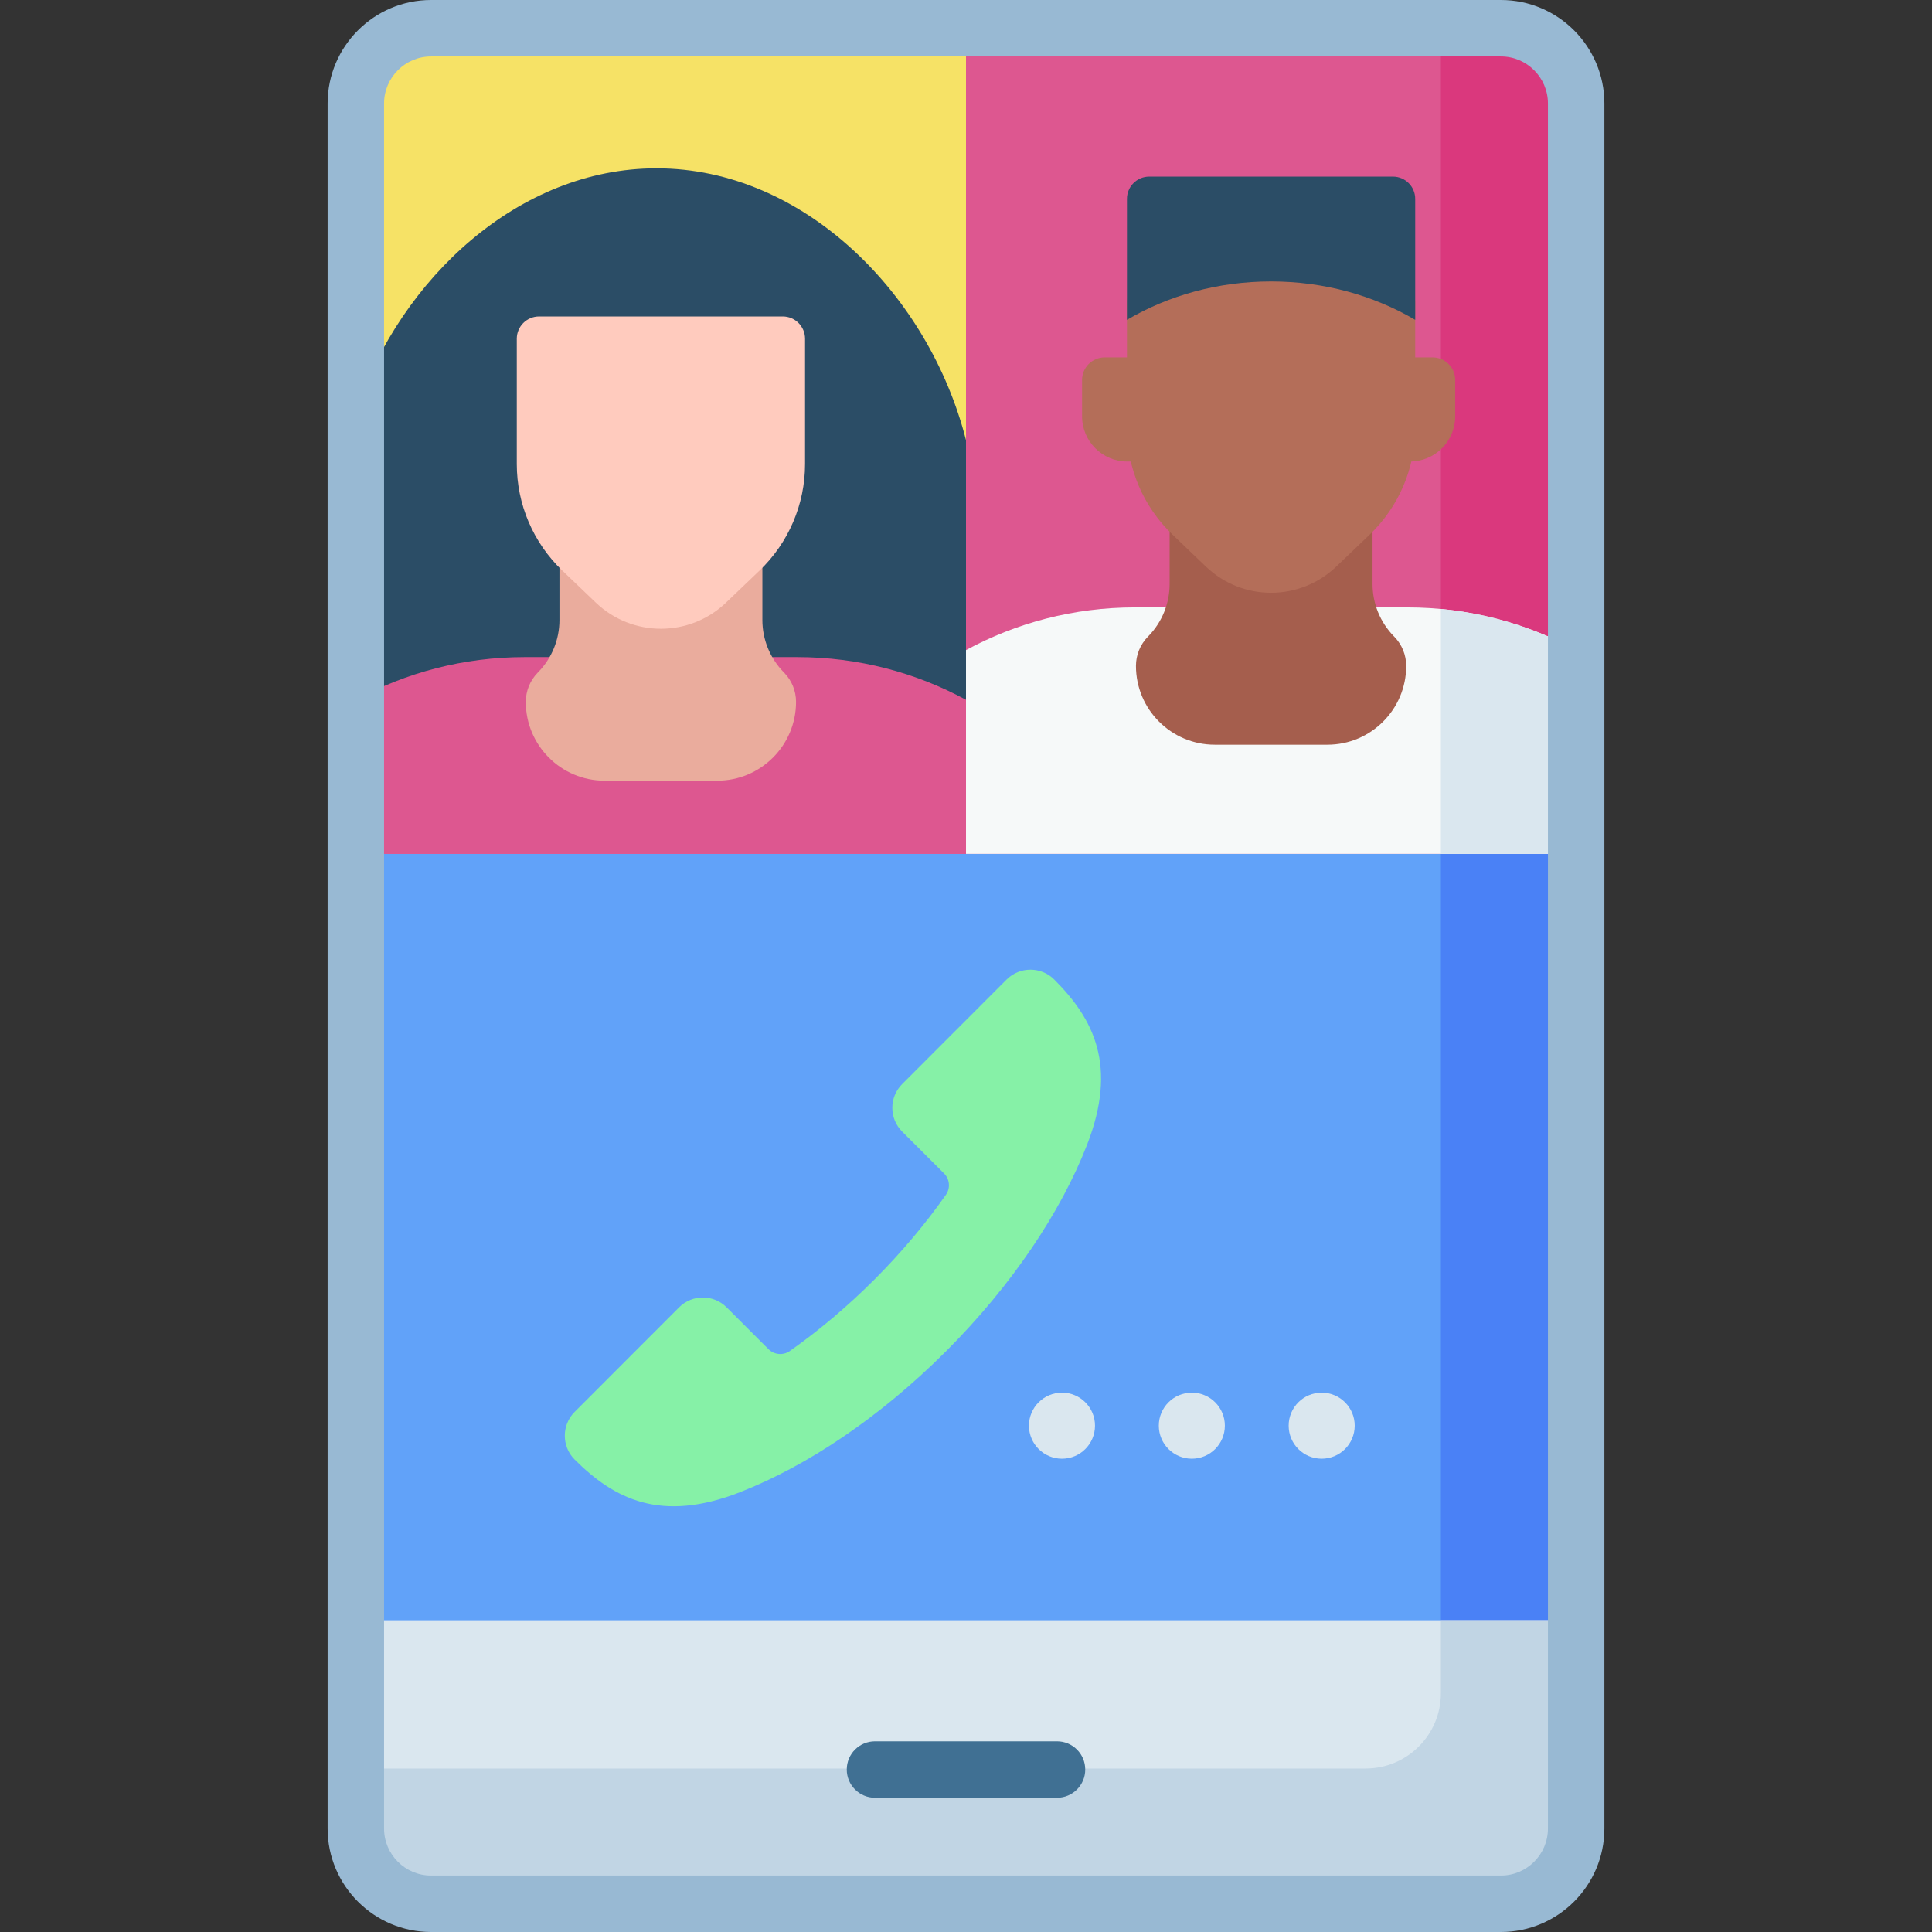 <svg id="Capa_1" enable-background="new 0 0 512 512" height="512" viewBox="0 0 512 512" width="512" xmlns="http://www.w3.org/2000/svg"><rect x="0" y="0" width="512" height="512" fill="#333333" stroke="none"/><g><g><path d="m412.713 445.084 4.986-15.705v-401.958c0-11.014-8.929-19.943-19.943-19.943h-283.512c-11.014 0-19.943 8.929-19.943 19.943v401.957l4.986 15.705h313.426z" fill="#61a2f9"/></g><g><path d="m397.756 7.478h-15.907v437.605h30.865l4.986-15.705v-401.957c-.001-11.014-8.93-19.943-19.944-19.943z" fill="#4a81f6"/></g><g><path d="m256 7.478h-141.756c-11.014 0-19.943 8.929-19.943 19.943v198.86h161.699z" fill="#e7ecf1"/></g><g><path d="m417.699 226.281v-198.86c0-11.014-8.929-19.943-19.943-19.943h-283.512c-11.014 0-19.943 8.929-19.943 19.943v198.86z" fill="#dd5790"/></g><g><path d="m417.699 226.281v-198.86c0-11.014-8.929-19.943-19.943-19.943h-15.907v218.803z" fill="#da387d"/></g><g><path d="m256 7.478h-141.756c-11.014 0-19.943 8.929-19.943 19.943v89.235h161.699z" fill="#f6e266"/></g><g><path d="m94.301 429.379v55.2c0 11.014 8.929 19.943 19.943 19.943h283.513c11.014 0 19.943-8.929 19.943-19.943v-55.2z" fill="#dae7ef"/></g><g><path d="m381.849 429.379v19.35c0 11.014-8.929 19.943-19.943 19.943h-267.605v15.907c0 11.014 8.929 19.943 19.943 19.943h283.513c11.014 0 19.943-8.929 19.943-19.943v-55.2z" fill="#c1d5e4"/></g><g><path d="m256 116.645c-9.781-38.438-42.795-72.039-82.025-72.039-36.521 0-67.657 29.121-79.674 64.156v109.614h156.48l5.219-32.925z" fill="#2b4d66"/></g><g><path d="m256 185.452c-13.306-7.21-28.539-11.314-44.737-11.314h-72.226c-16.198 0-31.431 4.105-44.737 11.314v40.829h161.7z" fill="#dd5790"/></g><g><path d="m202.04 164.304v-29.377h-53.779v29.377c0 5.16-2.016 10.116-5.618 13.811l-.158.162c-2.016 2.068-3.144 4.841-3.144 7.728 0 11.532 9.349 20.881 20.881 20.881h29.858c11.532 0 20.881-9.349 20.881-20.881 0-2.887-1.128-5.661-3.144-7.728l-.158-.162c-3.603-3.695-5.619-8.651-5.619-13.811z" fill="#eaac9d"/></g><g><path d="m201.285 151.205-8.88 8.494c-9.651 9.231-24.858 9.231-34.509 0l-8.88-8.494c-7.704-7.369-12.062-17.567-12.062-28.228v-33.204c0-3.261 2.644-5.905 5.905-5.905h64.583c3.261 0 5.905 2.644 5.905 5.905v33.204c0 10.661-4.358 20.859-12.062 28.228z" fill="#ffcbbe"/></g><g><path d="m417.699 172.28c-13.306-7.21-28.539-11.314-44.737-11.314h-72.226c-16.198 0-31.431 4.105-44.737 11.314v54.001h161.699v-54.001z" fill="#f6f9f9"/></g><g><path d="m381.849 226.281h35.85v-54.001c-10.843-5.876-22.967-9.687-35.85-10.897z" fill="#dae7ef"/></g><g><path d="m363.739 154.771v-29.377h-53.779v29.377c0 5.16-2.016 10.116-5.618 13.811l-.158.162c-2.016 2.068-3.144 4.841-3.144 7.728 0 11.532 9.349 20.881 20.881 20.881h29.858c11.532 0 20.881-9.349 20.881-20.881 0-2.887-1.128-5.661-3.144-7.728l-.158-.162c-3.603-3.695-5.619-8.651-5.619-13.811z" fill="#a55e4d"/></g><g><path d="m362.984 141.672-8.88 8.494c-9.651 9.231-24.858 9.231-34.509 0l-8.88-8.494c-7.704-7.369-12.062-17.567-12.062-28.228v-33.205c0-3.261 2.644-5.905 5.905-5.905h64.583c3.261 0 5.905 2.644 5.905 5.905v33.204c0 10.662-4.357 20.86-12.062 28.229z" fill="#b46e59"/></g><g><path d="m336.85 74.586c14.128 0 27.259 3.753 38.196 10.18v-32.06c0-3.261-2.644-5.905-5.905-5.905h-64.583c-3.261 0-5.905 2.644-5.905 5.905v32.06c10.938-6.427 24.068-10.18 38.197-10.18z" fill="#2b4d66"/></g><g><g><path d="m306.4 122.311h-7.643c-6.627 0-12-5.373-12-12v-9.599c0-3.314 2.686-6 6-6h13.643z" fill="#b46e59"/></g><g><path d="m366.002 122.311h7.643c6.627 0 12-5.373 12-12v-9.599c0-3.314-2.686-6-6-6h-13.643z" fill="#b46e59"/></g></g><g><path d="m397.756 512h-283.512c-15.12 0-27.421-12.301-27.421-27.422v-457.157c-.001-15.12 12.3-27.421 27.421-27.421h283.513c15.12 0 27.422 12.301 27.422 27.421v457.157c-.001 15.121-12.303 27.422-27.423 27.422zm-283.512-497.043c-6.873 0-12.464 5.591-12.464 12.464v457.157c0 6.873 5.591 12.464 12.464 12.464h283.513c6.873 0 12.464-5.591 12.464-12.464v-457.157c0-6.873-5.591-12.464-12.464-12.464z" fill="#98b9d3"/></g><g><path d="m280.119 476.423h-48.239c-4.13 0-7.479-3.348-7.479-7.479 0-4.13 3.348-7.479 7.479-7.479h48.239c4.131 0 7.479 3.348 7.479 7.479s-3.348 7.479-7.479 7.479z" fill="#407093"/></g><g><g><path d="m196.158 395.425c17.655-6.914 36.991-19.749 54.588-37.364s30.414-36.963 37.311-54.624c8.209-21.021 1.789-33.403-8.693-43.876-3.468-3.455-9.137-3.448-12.597.015l-27.683 27.71c-3.479 3.483-3.477 9.126.006 12.606l11.086 11.075c1.516 1.514 1.734 3.901.503 5.654-5.405 7.701-11.788 15.298-18.937 22.454s-14.74 13.547-22.436 18.959c-1.752 1.232-4.139 1.016-5.655-.498l-11.086-11.075c-3.483-3.479-9.126-3.477-12.606.006l-27.683 27.71c-3.46 3.463-3.461 9.132-.003 12.597 10.484 10.473 22.872 16.88 43.885 8.651z" fill="#86f1a7"/></g></g><g><g><circle cx="315.848" cy="377.819" fill="#dae7ef" r="8.752"/></g><g><circle cx="281.435" cy="377.819" fill="#dae7ef" r="8.752"/></g><g><circle cx="350.261" cy="377.819" fill="#dae7ef" r="8.752"/></g></g></g></svg>